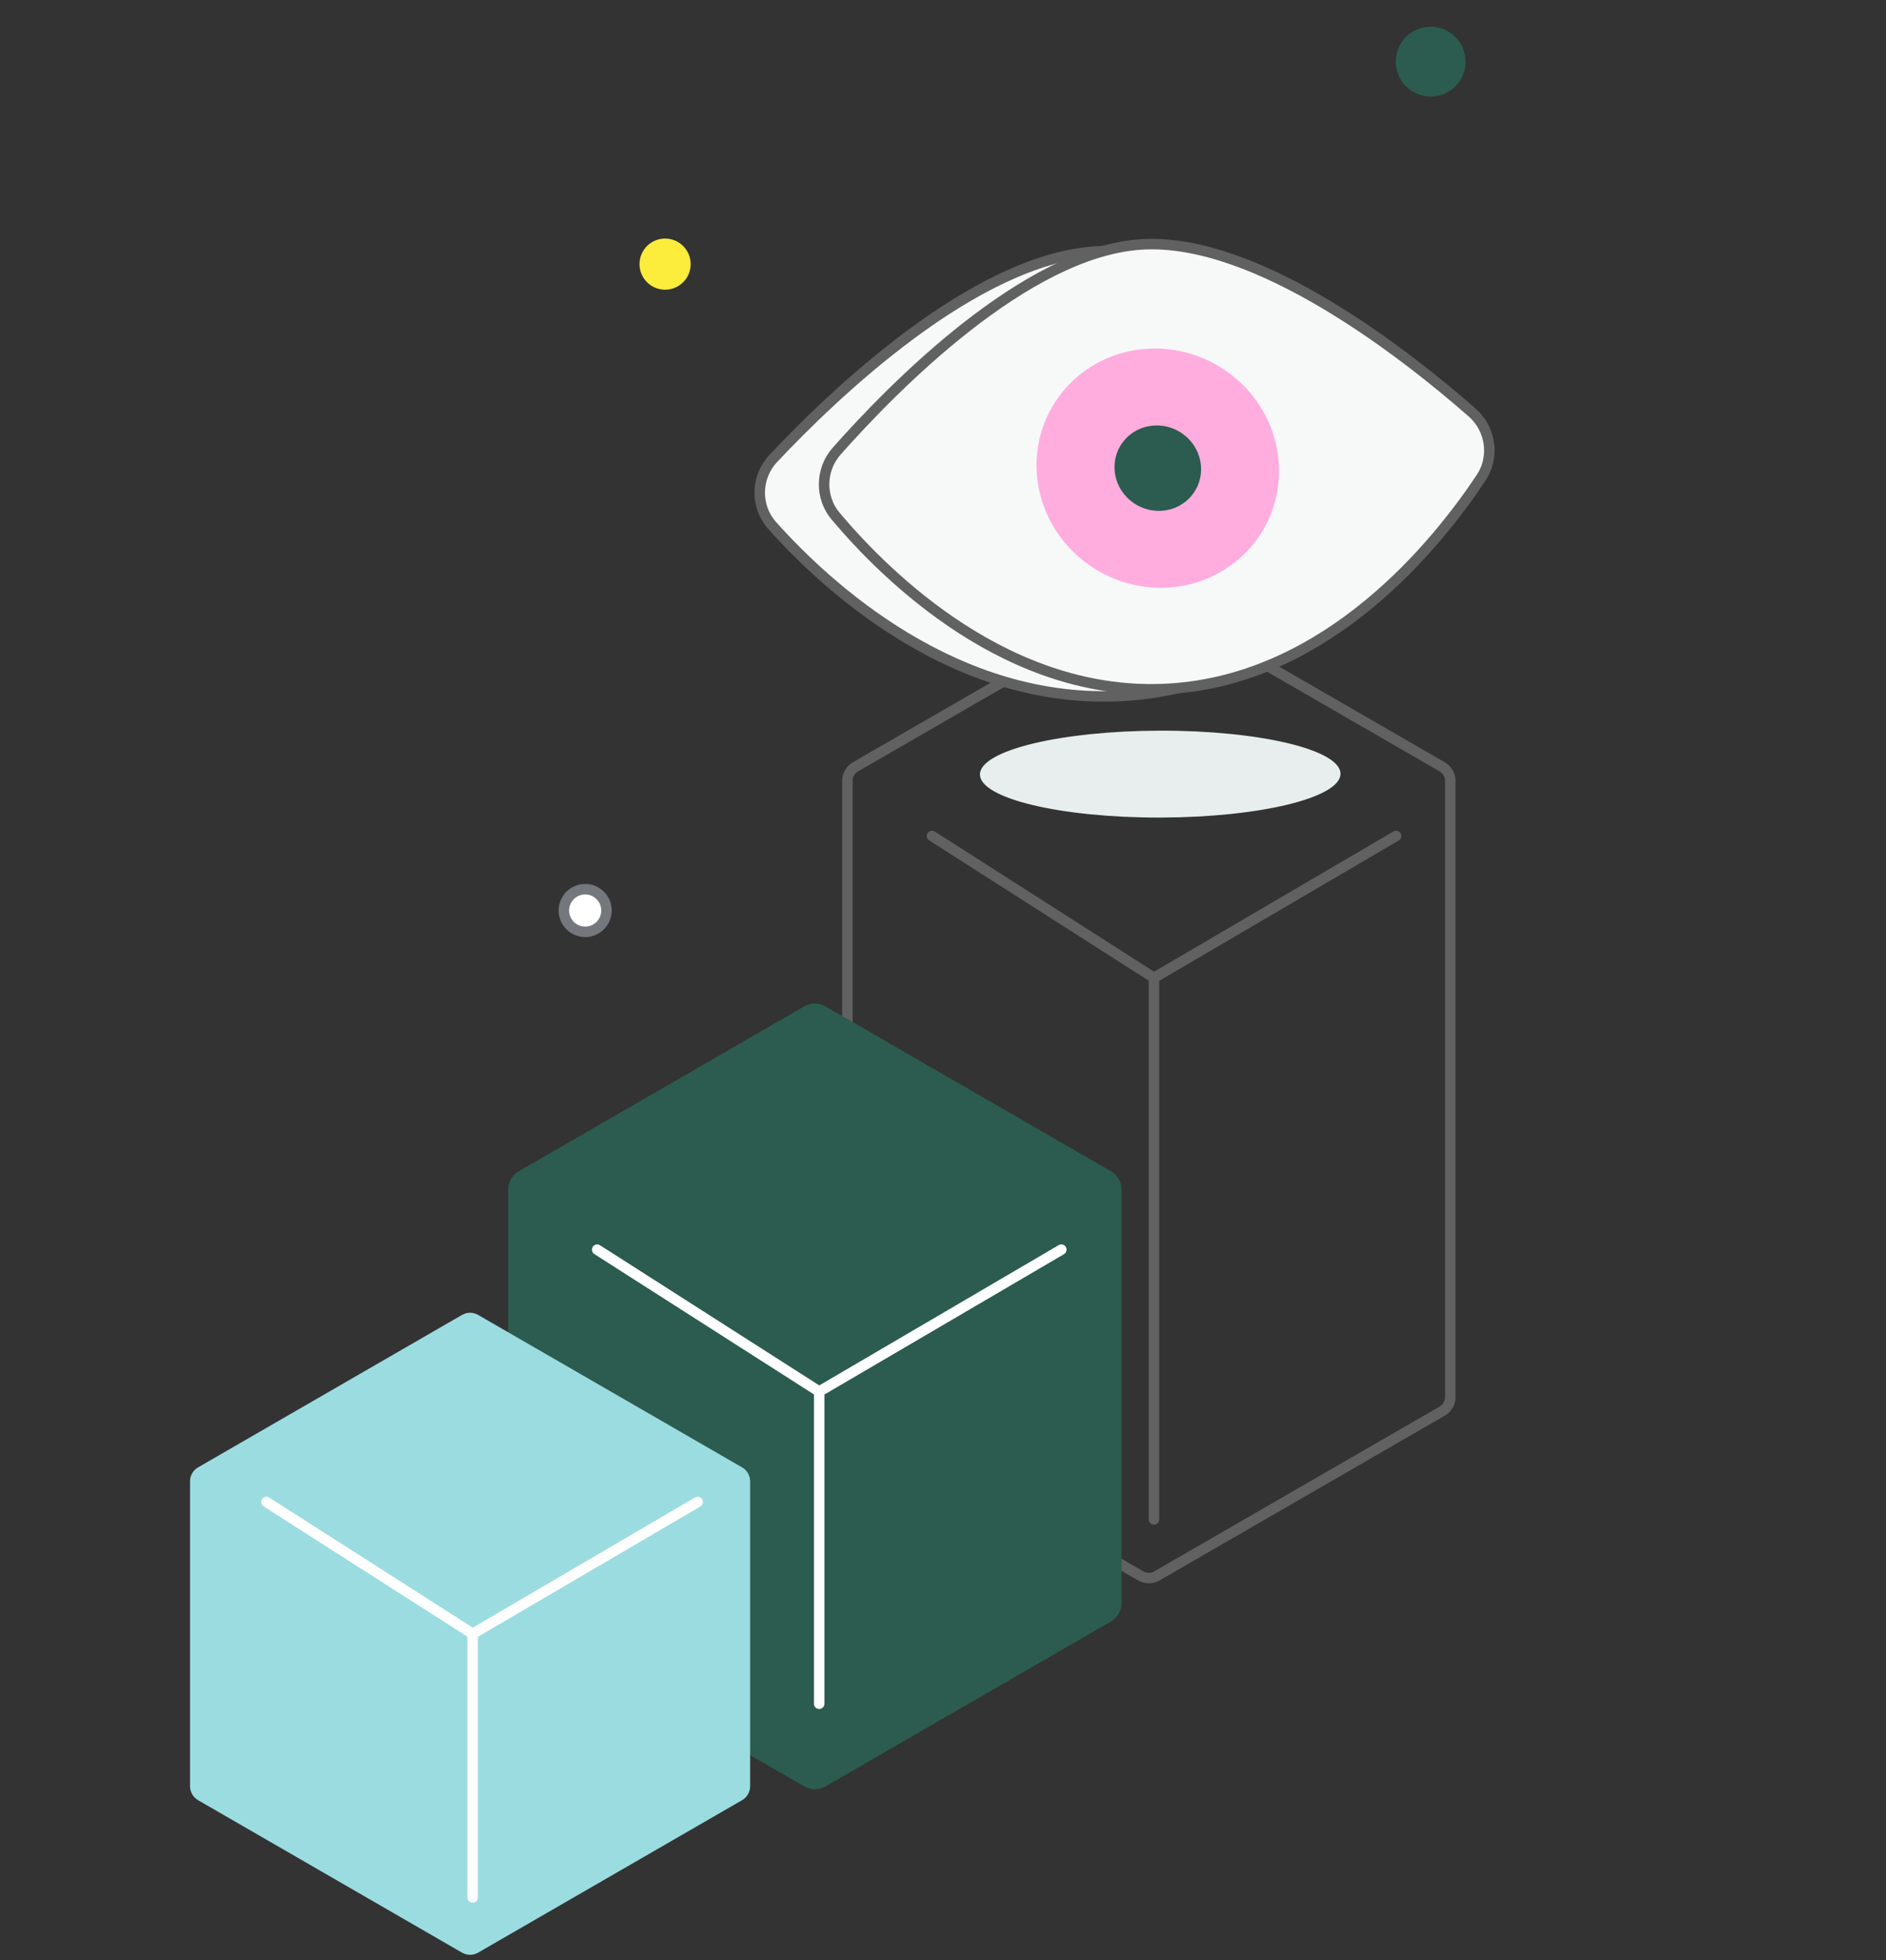 <svg width="180" height="187" viewBox="0 0 180 187" fill="none" xmlns="http://www.w3.org/2000/svg">
<rect x="0" y="0" width="180" height="187" fill="#333333" stroke="none"/>
<g clip-path="url(#clip0_3458_557176)">
<circle cx="136.544" cy="5.882" r="3.333" fill="#2B5C4F"/>
<ellipse cx="4.145" cy="17.206" rx="4.145" ry="17.206" transform="matrix(-0.002 -1 -1 0.002 127.947 77.961)" fill="#E8EEEE"/>
<path d="M110.413 57.435C109.937 57.16 109.351 57.16 108.875 57.435L81.643 73.157C81.167 73.432 80.874 73.94 80.874 74.489V133.288C80.874 133.837 81.167 134.345 81.643 134.62L108.875 150.342C109.351 150.617 109.937 150.617 110.413 150.342L137.645 134.62C138.121 134.345 138.414 133.837 138.414 133.288V74.489C138.414 73.94 138.121 73.432 137.645 73.157L110.413 57.435Z" stroke="#616161" stroke-linecap="round" stroke-linejoin="round"/>
<path d="M110.135 144.954L110.135 93.286M110.135 93.286L88.949 79.751M110.135 93.286L133.246 79.751" stroke="#616161" stroke-linecap="round" stroke-linejoin="round"/>
<path d="M78.54 96.444C78.064 96.169 77.478 96.169 77.002 96.444L49.77 112.166C49.294 112.441 49.001 112.949 49.001 113.498L49.001 152.929C49.001 153.479 49.294 153.987 49.77 154.262L77.002 169.984C77.478 170.259 78.064 170.259 78.54 169.984L105.772 154.262C106.248 153.987 106.541 153.479 106.541 152.929L106.541 113.498C106.541 112.949 106.248 112.441 105.772 112.166L78.54 96.444Z" fill="#2B5C4F" stroke="#2B5C4F" stroke-linecap="round" stroke-linejoin="round"/>
<path d="M78.182 162.539L78.182 132.754M78.182 132.754L56.996 119.218M78.182 132.754L101.293 119.218" stroke="white" stroke-linecap="round" stroke-linejoin="round"/>
<path d="M45.633 125.444C45.157 125.169 44.571 125.169 44.094 125.444L18.905 139.987C18.429 140.262 18.136 140.77 18.136 141.319V170.406C18.136 170.955 18.429 171.463 18.905 171.738L44.094 186.281C44.571 186.556 45.157 186.556 45.633 186.281L70.823 171.738C71.299 171.463 71.592 170.955 71.592 170.406V141.319C71.592 140.77 71.299 140.262 70.823 139.987L45.633 125.444Z" fill="#9BDCE1"/>
<path d="M45.111 181.015L45.111 155.866M45.111 155.866L25.43 143.291M45.111 155.866L66.582 143.291" stroke="white" stroke-linecap="round" stroke-linejoin="round"/>
<path d="M63.475 27.638C64.823 27.638 65.916 26.546 65.916 25.198C65.916 23.85 64.823 22.757 63.475 22.757C62.128 22.757 61.035 23.85 61.035 25.198C61.035 26.546 62.128 27.638 63.475 27.638Z" fill="#FCEC3B"/>
<path d="M55.85 88.897C56.973 88.897 57.883 87.986 57.883 86.863C57.883 85.74 56.973 84.83 55.85 84.83C54.727 84.83 53.816 85.74 53.816 86.863C53.816 87.986 54.727 88.897 55.85 88.897Z" fill="white" stroke="#74777C" stroke-linecap="round" stroke-linejoin="round"/>
<path d="M104.567 23.995C116.277 23.233 131.392 34.483 137.903 39.862C139.795 41.425 140.214 44.23 138.783 46.249C134.244 52.652 123.252 65.421 107.243 66.382C91.216 67.345 78.895 55.951 73.697 50.139C72.059 48.309 72.135 45.512 73.792 43.749C79.499 37.678 92.943 24.751 104.567 23.995Z" fill="#F7F8F8" stroke="#616161"/>
<path d="M108.902 23.321C120.003 22.596 134.39 33.993 140.512 39.365C142.283 40.918 142.68 43.588 141.366 45.566C137.152 51.913 126.784 64.795 111.578 65.708C96.353 66.623 84.627 55.038 79.753 49.245C78.236 47.442 78.307 44.782 79.846 43.044C85.174 37.027 97.882 24.04 108.902 23.321Z" fill="#F7F8F8" stroke="#616161"/>
<path d="M109.534 33.269C115.903 32.895 121.499 37.691 122.033 43.984C122.567 50.275 117.836 55.68 111.467 56.054C105.097 56.428 99.501 51.629 98.967 45.339C98.433 39.046 103.164 33.643 109.534 33.269Z" fill="#FFADDF"/>
<path d="M110.155 40.594C112.43 40.46 114.429 42.173 114.619 44.421C114.81 46.667 113.12 48.598 110.846 48.731C108.571 48.865 106.572 47.151 106.381 44.905C106.191 42.657 107.88 40.727 110.155 40.594Z" fill="#2B5C4F"/>
</g>
<defs>
<clipPath id="clip0_3458_557176">
<rect width="180" height="187" fill="white"/>
</clipPath>
</defs>
</svg>
